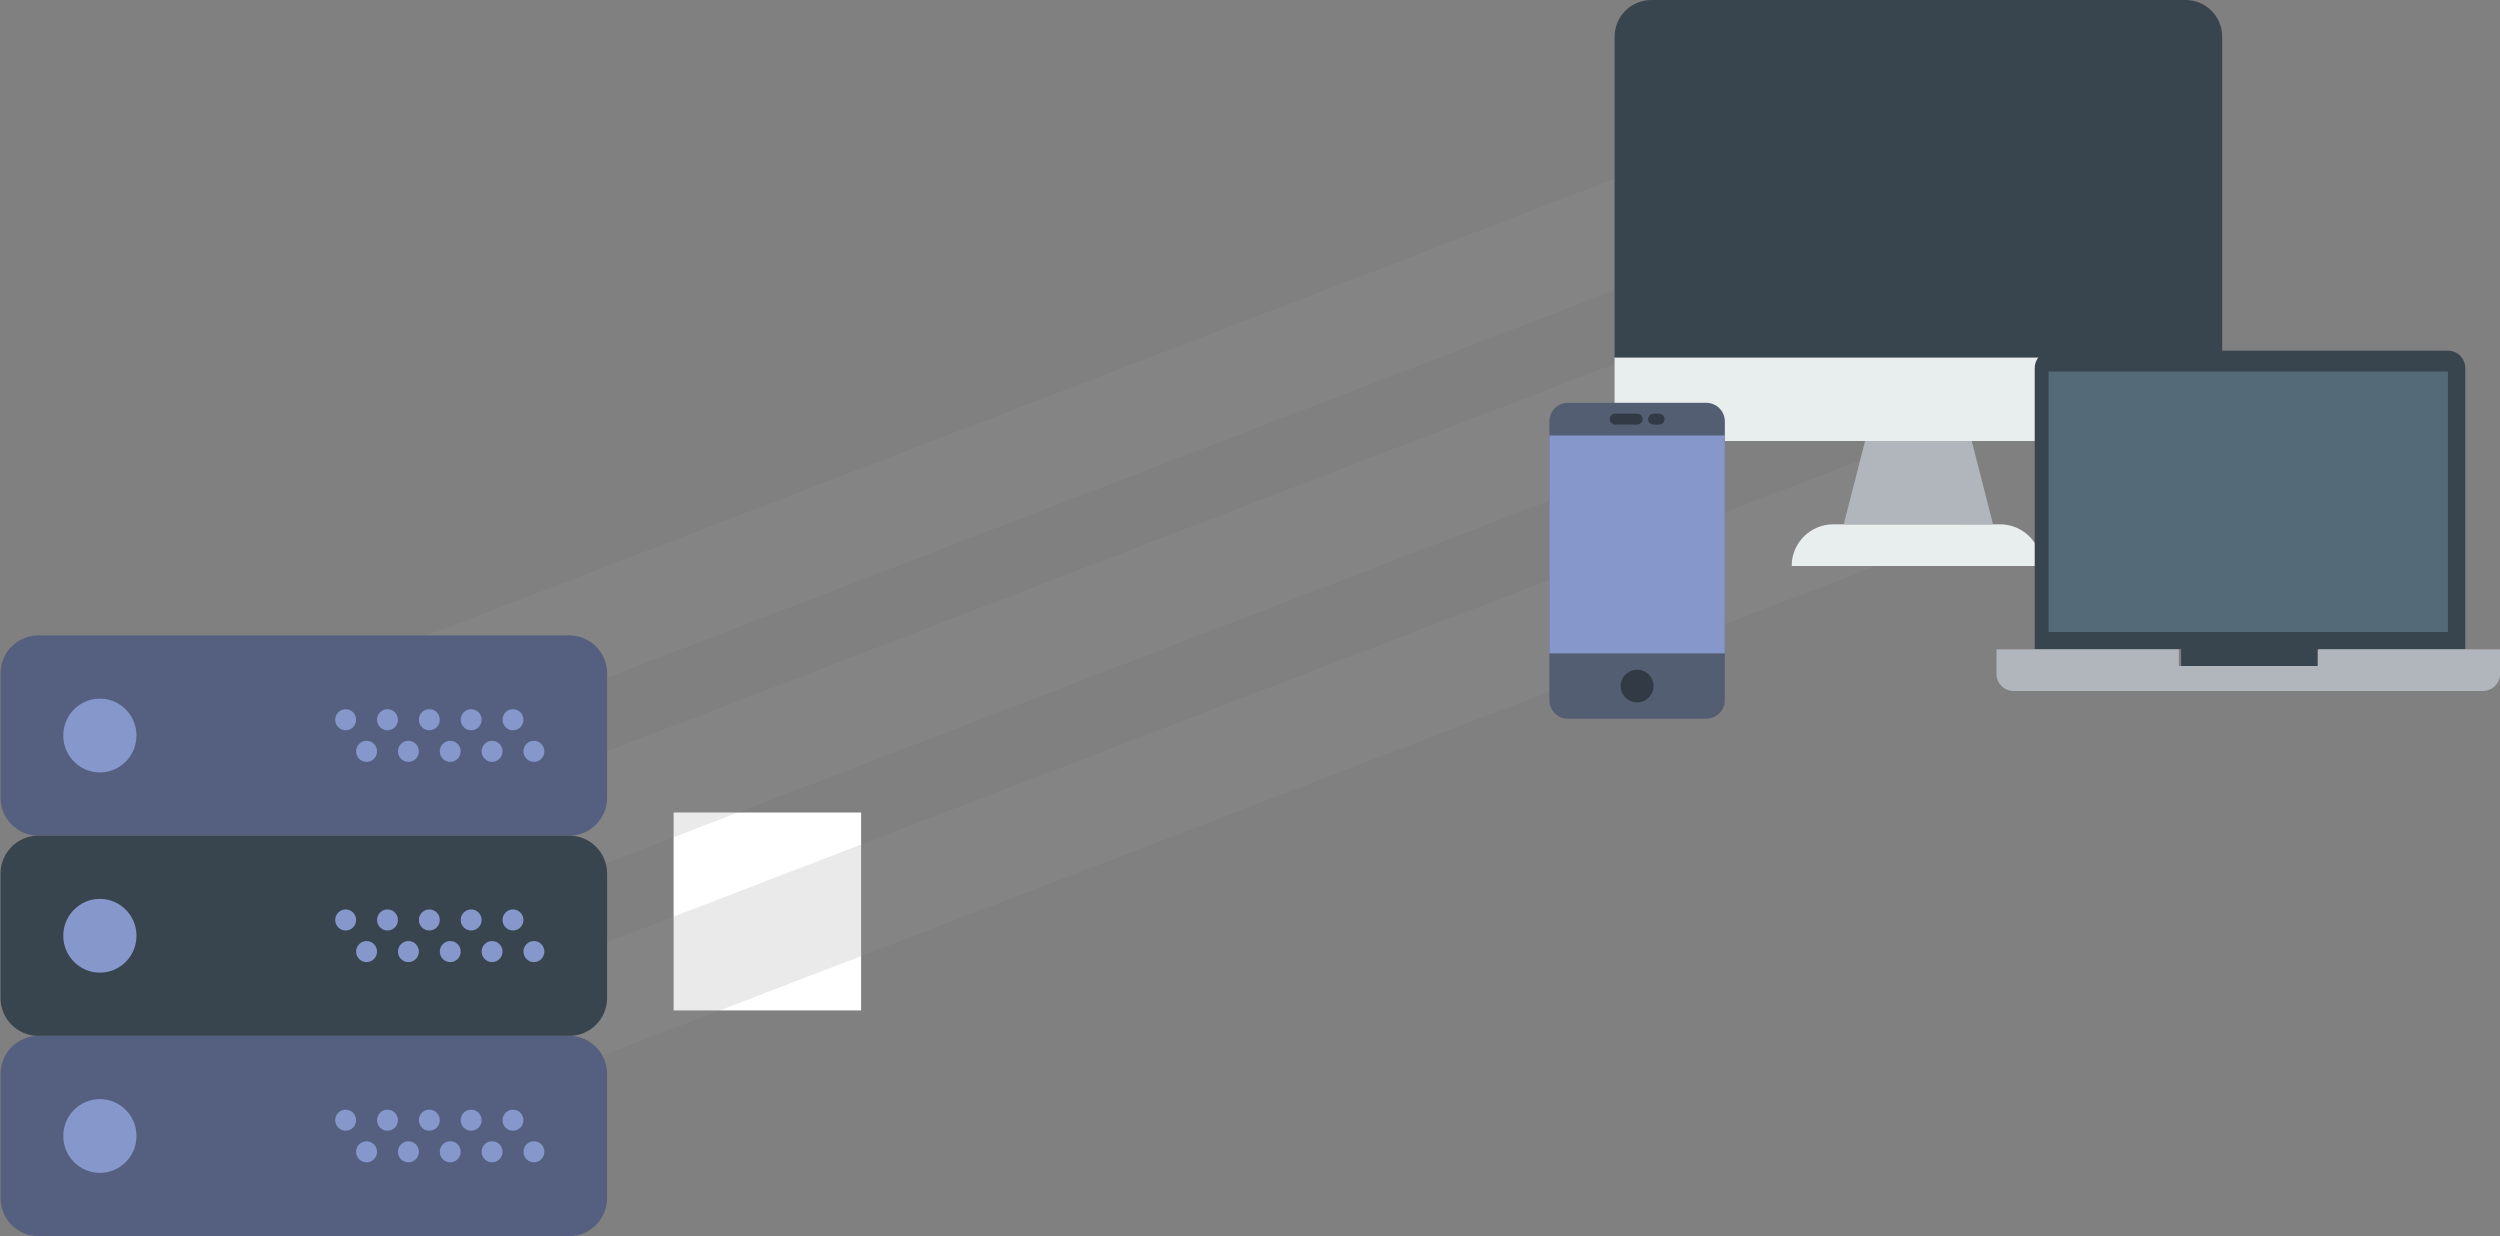 <svg width="720" height="356" viewBox="0 0 720 356" fill="none" xmlns="http://www.w3.org/2000/svg">
<rect x="0" y="0" width="720" height="356" fill="#808080" stroke="none"/>
<rect x="194" y="234" width="54" height="57" fill="white"/>
<path opacity="0.2" d="M62 222.456L508 51" stroke="#979797" stroke-width="30" stroke-linecap="square"/>
<path opacity="0.2" d="M87 266.184L533 94.728" stroke="#979797" stroke-width="30" stroke-linecap="square"/>
<path opacity="0.2" d="M100 316.184L546 144.728" stroke="#979797" stroke-width="30" stroke-linecap="square"/>
<path d="M163.983 240.667H11.017C5.017 240.667 0.149 235.762 0.149 229.716V193.951C0.149 187.905 5.017 183 11.017 183H163.98C169.983 183 174.851 187.905 174.851 193.951V229.713C174.851 235.762 169.983 240.667 163.983 240.667Z" fill="#556080"/>
<path d="M163.983 298.333H11.017C5.017 298.333 0.149 293.429 0.149 287.383V251.617C0.149 245.571 5.017 240.667 11.017 240.667H163.98C169.983 240.667 174.847 245.571 174.847 251.617V287.38C174.85 293.429 169.983 298.333 163.983 298.333Z" fill="#38454F"/>
<path d="M163.983 356H11.017C5.017 356 0.149 351.095 0.149 345.049V309.284C0.149 303.238 5.017 298.333 11.017 298.333H163.98C169.983 298.333 174.847 303.238 174.847 309.284V345.046C174.85 351.095 169.983 356 163.983 356Z" fill="#556080"/>
<path d="M28.764 222.456C34.587 222.456 39.306 217.7 39.306 211.833C39.306 205.967 34.587 201.211 28.764 201.211C22.942 201.211 18.222 205.967 18.222 211.833C18.222 217.7 22.942 222.456 28.764 222.456Z" fill="#8697CB"/>
<path d="M147.742 210.316C149.405 210.316 150.754 208.957 150.754 207.281C150.754 205.604 149.405 204.246 147.742 204.246C146.078 204.246 144.73 205.604 144.73 207.281C144.73 208.957 146.078 210.316 147.742 210.316Z" fill="#8697CB"/>
<path d="M135.693 210.316C137.357 210.316 138.706 208.957 138.706 207.281C138.706 205.604 137.357 204.246 135.693 204.246C134.03 204.246 132.681 205.604 132.681 207.281C132.681 208.957 134.03 210.316 135.693 210.316Z" fill="#8697CB"/>
<path d="M153.766 219.421C155.43 219.421 156.778 218.062 156.778 216.386C156.778 214.71 155.43 213.351 153.766 213.351C152.102 213.351 150.754 214.71 150.754 216.386C150.754 218.062 152.102 219.421 153.766 219.421Z" fill="#8697CB"/>
<path d="M141.718 219.421C143.381 219.421 144.73 218.062 144.73 216.386C144.73 214.71 143.381 213.351 141.718 213.351C140.054 213.351 138.706 214.71 138.706 216.386C138.706 218.062 140.054 219.421 141.718 219.421Z" fill="#8697CB"/>
<path d="M123.645 210.316C125.309 210.316 126.657 208.957 126.657 207.281C126.657 205.604 125.309 204.246 123.645 204.246C121.982 204.246 120.633 205.604 120.633 207.281C120.633 208.957 121.982 210.316 123.645 210.316Z" fill="#8697CB"/>
<path d="M129.669 219.421C131.333 219.421 132.681 218.062 132.681 216.386C132.681 214.71 131.333 213.351 129.669 213.351C128.006 213.351 126.657 214.71 126.657 216.386C126.657 218.062 128.006 219.421 129.669 219.421Z" fill="#8697CB"/>
<path d="M111.597 210.316C113.26 210.316 114.609 208.957 114.609 207.281C114.609 205.604 113.26 204.246 111.597 204.246C109.933 204.246 108.585 205.604 108.585 207.281C108.585 208.957 109.933 210.316 111.597 210.316Z" fill="#8697CB"/>
<path d="M117.621 219.421C119.285 219.421 120.633 218.062 120.633 216.386C120.633 214.71 119.285 213.351 117.621 213.351C115.957 213.351 114.609 214.71 114.609 216.386C114.609 218.062 115.957 219.421 117.621 219.421Z" fill="#8697CB"/>
<path d="M99.549 210.316C101.212 210.316 102.561 208.957 102.561 207.281C102.561 205.604 101.212 204.246 99.549 204.246C97.885 204.246 96.536 205.604 96.536 207.281C96.536 208.957 97.885 210.316 99.549 210.316Z" fill="#8697CB"/>
<path d="M105.573 219.421C107.236 219.421 108.585 218.062 108.585 216.386C108.585 214.71 107.236 213.351 105.573 213.351C103.909 213.351 102.561 214.71 102.561 216.386C102.561 218.062 103.909 219.421 105.573 219.421Z" fill="#8697CB"/>
<path d="M28.764 280.123C34.587 280.123 39.306 275.367 39.306 269.5C39.306 263.633 34.587 258.877 28.764 258.877C22.942 258.877 18.222 263.633 18.222 269.5C18.222 275.367 22.942 280.123 28.764 280.123Z" fill="#8697CB"/>
<path d="M147.742 267.982C149.405 267.982 150.754 266.624 150.754 264.947C150.754 263.271 149.405 261.912 147.742 261.912C146.078 261.912 144.73 263.271 144.73 264.947C144.73 266.624 146.078 267.982 147.742 267.982Z" fill="#8697CB"/>
<path d="M135.693 267.982C137.357 267.982 138.706 266.624 138.706 264.947C138.706 263.271 137.357 261.912 135.693 261.912C134.03 261.912 132.681 263.271 132.681 264.947C132.681 266.624 134.03 267.982 135.693 267.982Z" fill="#8697CB"/>
<path d="M153.766 277.088C155.43 277.088 156.778 275.729 156.778 274.053C156.778 272.376 155.43 271.018 153.766 271.018C152.102 271.018 150.754 272.376 150.754 274.053C150.754 275.729 152.102 277.088 153.766 277.088Z" fill="#8697CB"/>
<path d="M141.718 277.088C143.381 277.088 144.73 275.729 144.73 274.053C144.73 272.376 143.381 271.018 141.718 271.018C140.054 271.018 138.706 272.376 138.706 274.053C138.706 275.729 140.054 277.088 141.718 277.088Z" fill="#8697CB"/>
<path d="M123.645 267.982C125.309 267.982 126.657 266.624 126.657 264.947C126.657 263.271 125.309 261.912 123.645 261.912C121.982 261.912 120.633 263.271 120.633 264.947C120.633 266.624 121.982 267.982 123.645 267.982Z" fill="#8697CB"/>
<path d="M129.669 277.088C131.333 277.088 132.681 275.729 132.681 274.053C132.681 272.376 131.333 271.018 129.669 271.018C128.006 271.018 126.657 272.376 126.657 274.053C126.657 275.729 128.006 277.088 129.669 277.088Z" fill="#8697CB"/>
<path d="M111.597 267.982C113.26 267.982 114.609 266.624 114.609 264.947C114.609 263.271 113.26 261.912 111.597 261.912C109.933 261.912 108.585 263.271 108.585 264.947C108.585 266.624 109.933 267.982 111.597 267.982Z" fill="#8697CB"/>
<path d="M117.621 277.088C119.285 277.088 120.633 275.729 120.633 274.053C120.633 272.376 119.285 271.018 117.621 271.018C115.957 271.018 114.609 272.376 114.609 274.053C114.609 275.729 115.957 277.088 117.621 277.088Z" fill="#8697CB"/>
<path d="M99.549 267.982C101.212 267.982 102.561 266.624 102.561 264.947C102.561 263.271 101.212 261.912 99.549 261.912C97.885 261.912 96.536 263.271 96.536 264.947C96.536 266.624 97.885 267.982 99.549 267.982Z" fill="#8697CB"/>
<path d="M105.573 277.088C107.236 277.088 108.585 275.729 108.585 274.053C108.585 272.376 107.236 271.018 105.573 271.018C103.909 271.018 102.561 272.376 102.561 274.053C102.561 275.729 103.909 277.088 105.573 277.088Z" fill="#8697CB"/>
<path d="M28.764 337.789C34.587 337.789 39.306 333.033 39.306 327.167C39.306 321.3 34.587 316.544 28.764 316.544C22.942 316.544 18.222 321.3 18.222 327.167C18.222 333.033 22.942 337.789 28.764 337.789Z" fill="#8697CB"/>
<path d="M147.742 325.649C149.405 325.649 150.754 324.29 150.754 322.614C150.754 320.938 149.405 319.579 147.742 319.579C146.078 319.579 144.73 320.938 144.73 322.614C144.73 324.29 146.078 325.649 147.742 325.649Z" fill="#8697CB"/>
<path d="M135.693 325.649C137.357 325.649 138.706 324.29 138.706 322.614C138.706 320.938 137.357 319.579 135.693 319.579C134.03 319.579 132.681 320.938 132.681 322.614C132.681 324.29 134.03 325.649 135.693 325.649Z" fill="#8697CB"/>
<path d="M153.766 334.754C155.43 334.754 156.778 333.396 156.778 331.719C156.778 330.043 155.43 328.684 153.766 328.684C152.102 328.684 150.754 330.043 150.754 331.719C150.754 333.396 152.102 334.754 153.766 334.754Z" fill="#8697CB"/>
<path d="M141.718 334.754C143.381 334.754 144.73 333.396 144.73 331.719C144.73 330.043 143.381 328.684 141.718 328.684C140.054 328.684 138.706 330.043 138.706 331.719C138.706 333.396 140.054 334.754 141.718 334.754Z" fill="#8697CB"/>
<path d="M123.645 325.649C125.309 325.649 126.657 324.29 126.657 322.614C126.657 320.938 125.309 319.579 123.645 319.579C121.982 319.579 120.633 320.938 120.633 322.614C120.633 324.29 121.982 325.649 123.645 325.649Z" fill="#8697CB"/>
<path d="M129.669 334.754C131.333 334.754 132.681 333.396 132.681 331.719C132.681 330.043 131.333 328.684 129.669 328.684C128.006 328.684 126.657 330.043 126.657 331.719C126.657 333.396 128.006 334.754 129.669 334.754Z" fill="#8697CB"/>
<path d="M111.597 325.649C113.26 325.649 114.609 324.29 114.609 322.614C114.609 320.938 113.26 319.579 111.597 319.579C109.933 319.579 108.585 320.938 108.585 322.614C108.585 324.29 109.933 325.649 111.597 325.649Z" fill="#8697CB"/>
<path d="M117.621 334.754C119.285 334.754 120.633 333.396 120.633 331.719C120.633 330.043 119.285 328.684 117.621 328.684C115.957 328.684 114.609 330.043 114.609 331.719C114.609 333.396 115.957 334.754 117.621 334.754Z" fill="#8697CB"/>
<path d="M99.549 325.649C101.212 325.649 102.561 324.29 102.561 322.614C102.561 320.938 101.212 319.579 99.549 319.579C97.885 319.579 96.536 320.938 96.536 322.614C96.536 324.29 97.885 325.649 99.549 325.649Z" fill="#8697CB"/>
<path d="M105.573 334.754C107.236 334.754 108.585 333.396 108.585 331.719C108.585 330.043 107.236 328.684 105.573 328.684C103.909 328.684 102.561 330.043 102.561 331.719C102.561 333.396 103.909 334.754 105.573 334.754Z" fill="#8697CB"/>
<path d="M588 163H516C516 156.373 521.373 151 528 151H576C582.627 151 588 156.373 588 163Z" fill="#E8EDEE"/>
<path d="M574 151H531L537.143 127H567.857L574 151Z" fill="#B0B6BB"/>
<path d="M640 103H465V10.603C465 4.747 469.728 0 475.56 0H629.44C635.272 0 640 4.747 640 10.603V103H640Z" fill="#38454F"/>
<path d="M629.439 127H475.56C469.728 127 465 122.299 465 116.5V103H640V116.5C640 122.299 635.272 127 629.439 127Z" fill="#E8EDEE"/>
<path d="M628.16 186.944V192H667.84V186.944H710V106.056C710 103.262 707.78 101 705.04 101H590.96C588.22 101 586 103.262 586 106.056V186.944H628.16Z" fill="#38454F"/>
<path d="M667.5 187V191.8H627.5V187H575V194.2C575 196.852 577.238 199 580 199H715C717.762 199 720 196.852 720 194.2V187H667.5Z" fill="#B0B6BB"/>
<path d="M590 182H705V107H590V182Z" fill="#546A79"/>
<path d="M491.372 207H451.598C448.627 207 446.221 204.607 446.221 201.658V121.342C446.221 118.393 448.627 116 451.598 116H491.372C494.343 116 496.749 118.393 496.749 121.342V201.656C496.751 204.607 494.343 207 491.372 207Z" fill="#545E73"/>
<rect x="446.221" y="125.414" width="50.53" height="62.759" fill="#8697CB"/>
<path d="M471.486 202.293C474.102 202.293 476.223 200.186 476.223 197.586C476.223 194.987 474.102 192.879 471.486 192.879C468.87 192.879 466.749 194.987 466.749 197.586C466.749 200.186 468.87 202.293 471.486 202.293Z" fill="#323A45"/>
<path d="M471.486 122.276H465.17C464.296 122.276 463.591 121.575 463.591 120.707C463.591 119.839 464.296 119.138 465.17 119.138H471.486C472.359 119.138 473.065 119.839 473.065 120.707C473.065 121.575 472.357 122.276 471.486 122.276Z" fill="#323A45"/>
<path d="M477.802 122.276H476.223C475.35 122.276 474.644 121.575 474.644 120.707C474.644 119.839 475.35 119.138 476.223 119.138H477.802C478.675 119.138 479.381 119.839 479.381 120.707C479.381 121.575 478.674 122.276 477.802 122.276Z" fill="#323A45"/>
</svg>
